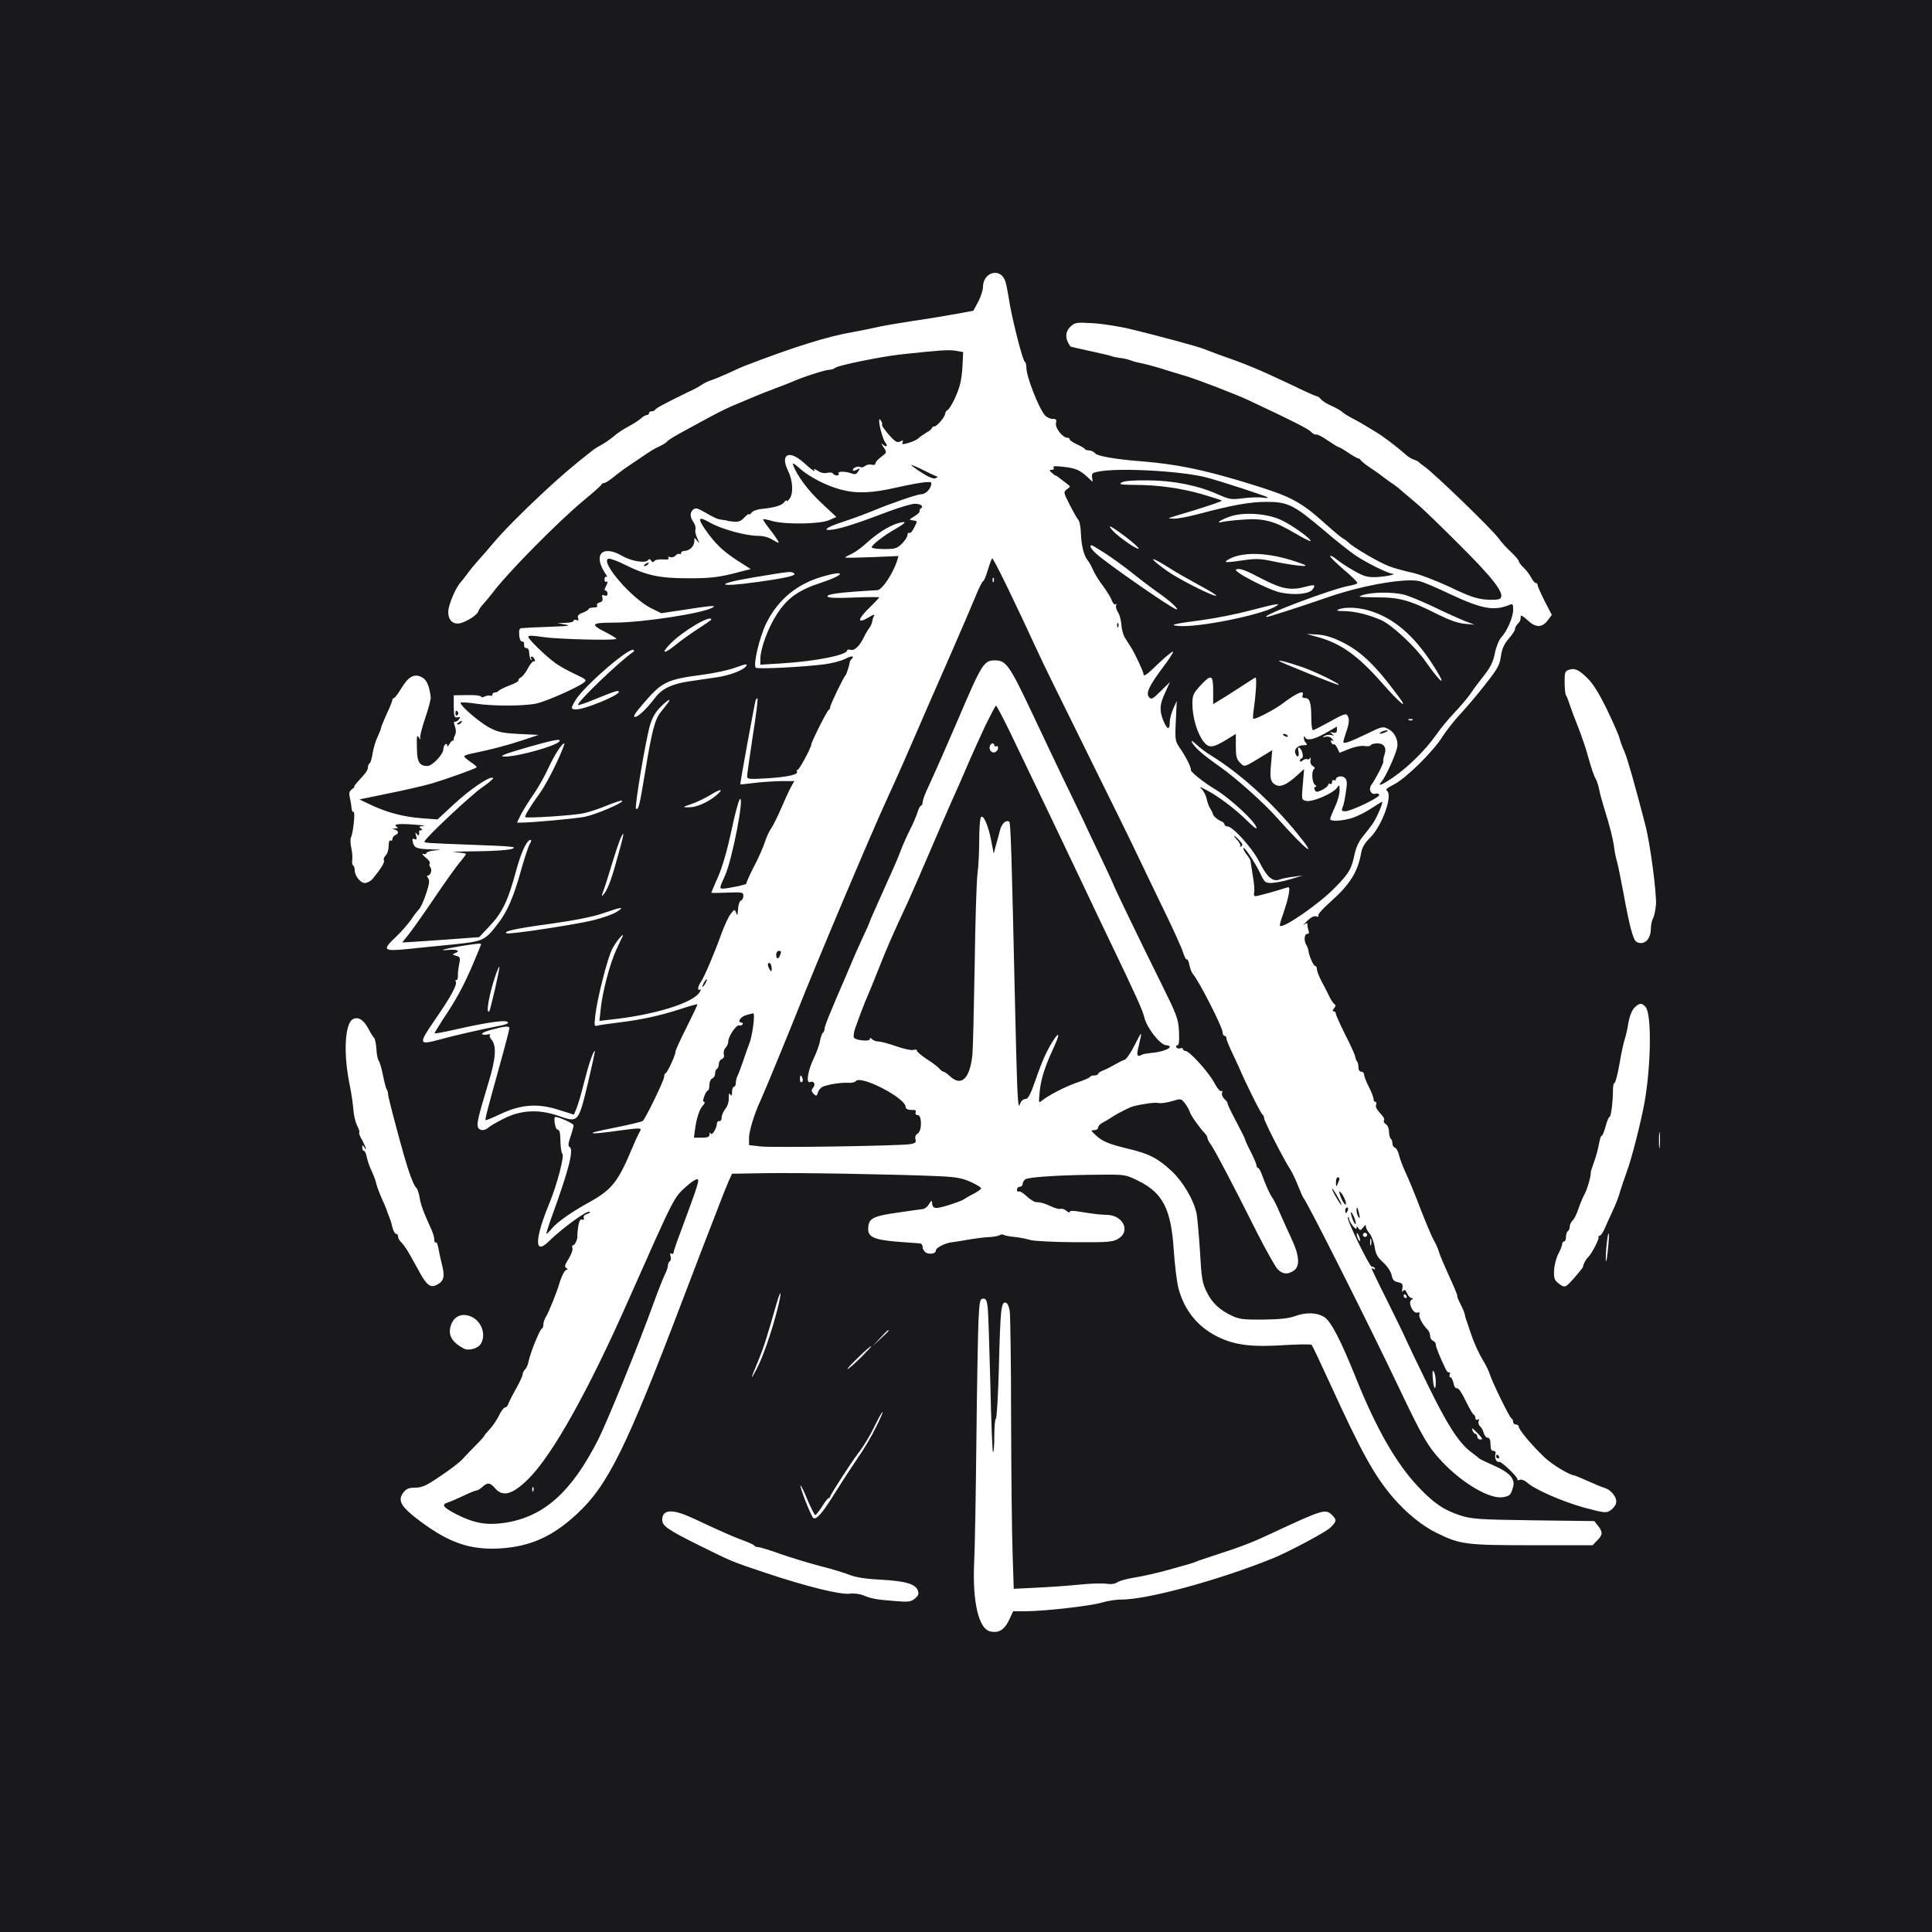 <?xml version="1.0" standalone="no"?>
<!DOCTYPE svg PUBLIC "-//W3C//DTD SVG 20010904//EN"
 "http://www.w3.org/TR/2001/REC-SVG-20010904/DTD/svg10.dtd">
<svg version="1.0" xmlns="http://www.w3.org/2000/svg"
 width="1024pt" height="1024pt" viewBox="0 0 1024 1024"
 preserveAspectRatio="xMidYMid meet">

<g transform="translate(0,1024) scale(0.1,-0.1)"
fill="rgba(25, 24, 26, 1)" stroke="none">
<path d="M0 5120 l0 -5120 5120 0 5120 0 0 5120 0 5120 -5120 0 -5120 0 0
-5120z m5329 3628 c5 -18 12 -53 16 -78 13 -97 75 -343 87 -348 5 -2 8 -16 8
-31 0 -47 65 -213 98 -252 9 -10 27 -19 40 -19 20 0 23 -4 19 -22 -7 -24 35
-78 60 -78 7 0 13 -4 13 -9 0 -5 18 -17 40 -27 22 -10 40 -21 40 -24 0 -3 10
-7 22 -7 13 -1 27 -8 33 -16 10 -14 110 -32 245 -42 187 -15 331 -45 560 -115
236 -72 281 -96 419 -220 40 -36 80 -69 89 -74 10 -5 23 -15 30 -22 26 -26
163 -106 214 -125 29 -11 84 -26 122 -34 38 -8 127 -42 200 -76 106 -51 143
-63 194 -67 37 -3 68 0 74 6 25 25 -34 103 -217 285 -100 100 -201 198 -225
217 -23 19 -55 46 -71 60 -15 14 -37 32 -49 40 -12 8 -39 27 -59 42 -20 16
-54 40 -76 54 -22 15 -41 31 -43 35 -2 5 -8 9 -12 9 -5 0 -29 14 -53 30 -25
17 -48 30 -51 30 -4 0 -30 16 -58 35 -28 20 -56 34 -62 32 -6 -2 -18 4 -27 14
-13 15 -93 56 -334 169 -59 28 -272 110 -330 127 -27 8 -84 25 -125 38 -41 13
-91 26 -110 30 -19 3 -46 10 -60 16 -14 5 -38 11 -55 12 -16 2 -37 6 -45 10
-8 3 -60 15 -115 27 -54 12 -100 22 -101 23 -30 41 -30 78 1 107 23 21 30 22
117 17 51 -3 143 -17 203 -32 157 -38 366 -95 390 -106 11 -4 38 -15 60 -23
173 -61 216 -79 403 -167 67 -33 126 -59 131 -59 5 0 15 -7 22 -16 8 -9 32
-25 54 -34 23 -10 48 -24 56 -31 8 -8 30 -22 49 -32 19 -10 44 -23 55 -30 11
-7 43 -25 70 -42 44 -26 112 -77 169 -127 11 -10 29 -21 40 -24 12 -4 23 -10
26 -13 3 -4 16 -14 29 -23 52 -36 355 -329 393 -380 15 -21 46 -55 68 -75 22
-21 40 -42 40 -48 0 -5 12 -21 26 -34 14 -13 32 -37 40 -53 8 -15 19 -28 24
-28 6 0 10 -5 10 -12 0 -6 17 -44 37 -84 l38 -73 -21 -28 c-31 -41 -64 -41
-108 0 -20 20 -36 28 -36 21 0 -22 -3 -28 -17 -42 -7 -7 -13 -19 -13 -26 0 -7
-15 -30 -34 -52 -25 -29 -35 -53 -41 -92 -6 -46 -17 -66 -79 -145 -39 -50 -98
-121 -132 -157 -34 -36 -78 -92 -99 -125 -50 -80 -197 -224 -259 -254 -32 -16
-44 -26 -36 -31 35 -22 -24 -188 -91 -253 -25 -25 -40 -50 -44 -75 -18 -104
-60 -171 -169 -267 -36 -32 -63 -63 -59 -68 4 -6 0 -8 -10 -4 -12 4 -28 -4
-50 -25 -17 -17 -24 -25 -14 -18 14 10 17 10 17 -3 0 -8 3 -22 6 -31 4 -10 1
-16 -8 -16 -15 0 -18 -37 -4 -59 5 -7 10 -21 11 -30 3 -28 27 -81 36 -81 5 0
9 -8 9 -17 0 -10 11 -38 24 -63 14 -25 32 -61 41 -80 9 -19 21 -37 27 -41 9
-6 8 -12 -1 -23 -9 -11 -10 -16 -2 -16 6 0 11 -6 11 -12 0 -7 23 -57 50 -112
28 -54 52 -107 53 -117 2 -10 6 -22 10 -25 4 -4 7 -18 7 -31 0 -14 6 -23 15
-23 8 0 15 -7 15 -15 0 -9 11 -38 25 -65 14 -27 25 -56 25 -65 0 -8 4 -15 10
-15 5 0 7 -7 4 -14 -5 -14 0 -23 34 -61 7 -8 11 -19 7 -24 -3 -6 2 -14 10 -19
9 -5 17 -22 17 -41 1 -17 5 -34 10 -37 4 -3 8 -13 8 -24 0 -10 6 -20 14 -23 8
-3 17 -21 21 -39 4 -18 20 -60 35 -93 16 -33 52 -121 80 -195 29 -74 60 -148
70 -165 10 -16 21 -41 25 -55 8 -26 21 -57 73 -172 17 -38 29 -68 26 -68 -2 0
5 -18 16 -40 11 -21 22 -47 24 -57 1 -10 6 -25 9 -33 3 -8 13 -37 22 -65 20
-59 42 -107 71 -155 12 -19 24 -46 29 -60 11 -40 107 -235 116 -238 5 -2 9
-10 9 -18 0 -8 7 -14 15 -14 8 0 15 -6 15 -12 0 -16 68 -97 135 -161 39 -38
136 -97 160 -97 2 0 32 -13 67 -28 35 -16 76 -33 92 -38 39 -12 70 -55 61 -83
-3 -12 -17 -28 -30 -37 -22 -14 -32 -13 -137 15 -113 31 -264 96 -305 134 -12
11 -29 17 -37 14 -9 -4 -15 -3 -13 2 3 11 -86 97 -97 93 -14 -5 -26 20 -20 41
3 11 0 17 -10 17 -12 0 -16 10 -16 35 0 24 -5 35 -15 35 -8 0 -17 11 -21 25
-3 13 -12 29 -19 35 -8 6 -11 19 -8 27 4 11 2 14 -5 9 -7 -4 -12 -1 -12 8 0 8
-4 16 -9 18 -5 2 -24 35 -43 74 -20 42 -38 69 -46 66 -7 -2 -15 9 -18 27 -4
17 -11 31 -16 31 -6 0 -7 7 -4 16 3 8 2 13 -3 10 -4 -3 -13 5 -18 17 -33 67
-53 118 -53 131 0 8 -7 16 -15 20 -8 3 -15 14 -15 25 0 11 -6 26 -13 33 -27
27 -49 68 -44 82 4 9 0 12 -11 9 -24 -6 -51 55 -31 68 10 6 11 9 1 9 -7 0 -18
11 -24 25 -9 19 -14 22 -21 13 -6 -9 -7 -4 -4 14 3 22 0 27 -23 32 -21 4 -29
12 -34 37 -3 18 -22 47 -45 68 -31 28 -40 46 -45 83 -4 25 -16 56 -26 69 -11
12 -20 29 -20 37 0 12 -3 12 -15 -4 -13 -16 -16 -17 -25 -4 -8 12 -10 12 -10
1 0 -8 -8 -3 -20 12 -11 14 -20 31 -20 38 0 7 -3 10 -6 6 -9 -8 118 -267 127
-261 4 2 11 -1 15 -7 4 -8 3 -9 -4 -5 -7 4 -12 5 -12 2 0 -2 35 -76 79 -163
43 -87 89 -180 101 -208 12 -27 66 -140 120 -250 101 -207 162 -302 227 -351
21 -15 40 -31 43 -34 3 -3 36 -19 74 -36 85 -36 118 -72 106 -114 -12 -43 -17
-49 -53 -55 -68 -13 -213 71 -322 186 -75 79 -107 134 -228 389 -154 325 -491
995 -508 1010 -3 3 -16 32 -29 65 -13 33 -31 71 -40 85 -32 47 -140 258 -140
273 0 8 -4 17 -8 19 -8 3 -89 165 -126 253 -10 22 -29 63 -42 90 -13 28 -24
56 -24 63 0 6 -4 12 -10 12 -5 0 -10 9 -10 19 0 27 -127 275 -157 308 -7 8
-15 29 -19 48 -3 19 -10 33 -14 30 -4 -2 -13 15 -20 38 -7 23 -51 121 -98 217
-47 96 -110 229 -142 295 -31 66 -154 316 -273 556 -118 239 -229 464 -245
500 -139 301 -245 519 -253 519 -3 0 -13 -27 -23 -60 -10 -33 -21 -60 -25 -60
-4 0 -23 -37 -41 -82 -19 -46 -76 -180 -128 -298 -94 -214 -138 -315 -192
-440 -34 -80 -96 -220 -142 -320 -89 -192 -388 -901 -482 -1140 -53 -133 -173
-424 -196 -475 -31 -65 -60 -161 -60 -195 l0 -39 58 -7 c61 -8 746 3 798 12
26 5 31 10 26 26 -3 13 1 24 12 30 23 13 23 98 0 98 -10 0 -14 6 -11 14 3 7 0
13 -6 13 -32 -1 -47 4 -47 16 0 48 -243 173 -265 136 -4 -5 -21 -9 -38 -8 -38
3 -116 -10 -139 -22 -9 -5 -20 -18 -23 -30 -6 -19 -9 -20 -23 -6 -12 13 -13
19 -3 31 16 19 5 40 -16 31 -23 -8 -10 66 22 130 13 28 28 67 31 88 4 20 11
40 15 43 5 3 9 12 9 20 0 9 14 48 31 87 16 40 48 115 71 167 22 52 44 104 49
115 4 11 26 60 48 108 23 49 41 90 41 92 0 3 11 28 24 57 13 29 34 76 46 103
12 28 34 75 47 105 14 30 36 82 48 115 13 33 35 82 49 109 14 27 31 67 38 88
6 21 15 38 20 38 4 0 8 8 8 17 0 9 9 36 20 60 11 24 28 62 39 86 10 23 29 65
41 92 12 28 51 118 87 200 127 298 138 315 196 315 60 0 77 -24 201 -287 51
-109 123 -259 158 -333 36 -74 84 -173 106 -220 22 -47 67 -143 101 -213 33
-70 61 -130 61 -132 0 -6 146 -309 256 -530 83 -168 89 -184 93 -252 2 -51 0
-73 -8 -73 -7 0 -9 -5 -6 -11 4 -6 13 -8 21 -5 8 3 14 1 14 -4 0 -6 6 -10 13
-10 21 0 120 -109 152 -167 15 -29 32 -50 38 -46 6 4 8 0 4 -9 -3 -9 3 -24 14
-34 10 -9 17 -19 15 -21 -2 -2 18 -45 45 -95 27 -51 49 -95 49 -99 0 -3 13
-33 30 -65 16 -32 30 -65 30 -71 0 -7 4 -13 8 -13 4 0 14 -17 21 -37 19 -53
42 -105 56 -123 6 -8 24 -44 39 -80 16 -36 43 -97 62 -137 41 -87 45 -144 12
-167 -32 -23 -61 -20 -87 8 -12 13 -63 103 -112 200 -122 244 -218 426 -240
458 -11 14 -19 31 -19 36 0 6 -6 17 -13 24 -30 32 -75 95 -81 115 -4 12 -16
33 -26 46 -20 25 -21 25 -67 11 -27 -8 -59 -13 -73 -10 -20 4 -80 -4 -135 -18
-18 -5 -80 -36 -110 -56 -16 -11 -40 -25 -52 -31 -13 -7 -23 -18 -23 -26 0 -7
-9 -13 -21 -13 -18 0 -18 -2 8 -26 36 -34 68 -47 174 -73 108 -25 156 -50 228
-117 59 -55 114 -146 132 -220 5 -21 13 -113 19 -203 8 -145 12 -170 35 -217
29 -60 69 -97 135 -128 38 -18 63 -21 165 -20 85 1 133 6 165 17 61 23 118 21
158 -3 36 -22 87 -120 171 -329 107 -266 212 -448 326 -569 81 -87 138 -126
225 -154 60 -19 92 -22 388 -26 l322 -4 20 -25 c26 -33 25 -49 -5 -78 l-24
-25 -318 0 c-354 0 -384 4 -508 65 -78 38 -162 107 -231 187 -100 117 -168
240 -336 608 -49 107 -92 198 -96 202 -4 4 -66 3 -138 -1 -179 -12 -269 -1
-360 44 -107 53 -178 141 -209 261 -8 34 -19 123 -24 200 -14 216 -58 302
-189 366 -65 32 -70 33 -192 32 -208 -1 -391 -12 -406 -25 -8 -6 -14 -18 -14
-25 0 -8 -7 -14 -15 -14 -8 0 -15 -7 -15 -16 0 -8 4 -12 10 -9 5 3 24 -8 41
-25 18 -16 39 -30 48 -31 29 -1 48 -7 84 -24 20 -9 42 -15 49 -12 7 2 21 -2
31 -11 9 -8 17 -11 17 -5 0 7 19 7 58 0 82 -13 92 -14 140 -16 85 -2 125 -87
60 -126 -30 -18 -51 -20 -233 -19 -115 1 -215 6 -235 12 -19 6 -56 13 -82 16
-26 2 -52 7 -58 11 -5 3 -16 3 -22 -2 -7 -4 -33 -9 -58 -10 -25 -1 -70 -7
-100 -12 -30 -6 -72 -12 -93 -15 -38 -4 -87 -29 -87 -45 0 -15 -31 -21 -51
-11 -10 6 -19 20 -19 30 0 12 -7 20 -17 20 -10 1 -64 5 -121 9 -126 11 -155
26 -150 77 4 48 28 59 163 78 61 9 118 17 128 18 10 2 25 14 32 28 9 15 14 19
15 10 1 -38 14 -40 86 -18 38 12 76 26 84 32 8 6 32 20 53 30 20 11 37 23 37
28 0 5 -25 20 -56 34 -45 20 -78 26 -168 30 -223 10 -752 19 -921 16 l-175 -3
-19 -42 c-10 -23 -28 -67 -39 -97 -49 -125 -138 -356 -202 -525 -300 -789
-398 -988 -563 -1140 -129 -120 -247 -172 -407 -182 -156 -9 -268 29 -420 142
-104 77 -124 111 -93 153 17 22 29 27 64 27 37 1 58 10 134 62 50 33 102 73
115 88 14 15 47 50 73 76 27 27 46 49 44 49 -2 0 10 15 27 33 17 18 40 52 51
75 11 23 25 42 32 42 6 0 15 9 18 21 4 11 22 47 41 80 19 34 34 67 34 74 0 8
6 20 13 27 8 7 17 29 20 48 9 42 58 164 69 168 5 2 8 12 8 23 0 11 7 30 15 42
12 19 57 129 69 172 13 43 30 75 39 75 8 0 7 3 -1 9 -11 7 -9 17 12 49 14 23
23 48 20 57 -3 8 -2 15 4 15 10 0 26 37 22 54 0 5 2 27 5 48 5 27 11 38 20 34
9 -3 12 0 9 9 -3 8 3 16 16 20 12 4 19 9 16 12 -11 12 -143 -84 -220 -159 -75
-73 -72 17 7 207 39 96 79 246 68 259 -5 6 -9 30 -10 54 -2 65 -3 71 -18 76
-11 4 -20 66 -10 66 21 0 97 -35 97 -44 0 -7 -7 -34 -16 -60 -13 -38 -14 -50
-4 -56 22 -14 -7 -126 -93 -362 -20 -54 -33 -98 -31 -98 3 0 17 14 31 31 28
33 105 87 198 138 120 67 152 108 230 296 9 22 23 52 31 68 18 32 26 32 -125
12 -63 -9 -116 -14 -118 -11 -5 4 5 7 148 36 58 12 110 25 115 28 14 10 114
216 114 234 0 9 3 18 8 20 10 4 52 95 52 113 0 8 27 67 60 132 32 64 58 118
56 120 -1 2 -44 -10 -95 -27 -110 -35 -203 -55 -326 -70 -49 -6 -98 -13 -108
-16 -17 -5 -18 -1 -12 53 10 89 64 302 90 354 19 37 69 97 54 64 -3 -5 -18
-37 -33 -70 -33 -71 -73 -223 -82 -312 l-7 -64 59 7 c229 24 436 87 472 145 8
12 9 18 3 14 -16 -9 -13 17 4 41 19 27 74 158 109 256 16 43 37 90 49 104 19
25 21 26 28 8 7 -18 8 -18 9 1 3 40 9 60 19 63 6 2 11 13 11 24 0 19 -5 20
-85 17 -47 -2 -85 -2 -85 -1 0 2 16 40 36 85 23 53 48 139 70 241 18 88 39
164 45 170 27 26 -41 -327 -80 -409 -27 -58 -28 -65 -12 -65 27 0 132 22 127
27 -2 2 15 41 38 86 24 45 51 105 60 134 9 28 25 62 35 75 9 13 32 59 51 103
19 44 42 95 52 113 l18 32 -73 0 c-39 -1 -103 -5 -142 -10 -38 -5 -70 -8 -71
-7 -3 3 76 430 81 446 3 8 8 12 10 9 3 -3 -8 -92 -25 -198 -16 -107 -30 -202
-30 -213 0 -17 7 -18 108 -12 108 7 166 20 156 36 -3 5 -1 9 4 9 8 0 72 118
72 134 0 13 84 181 93 184 4 2 7 9 7 14 0 12 71 160 81 168 5 4 21 53 23 72 1
3 4 10 9 14 18 19 3 20 -33 2 -22 -11 -72 -24 -112 -29 -116 -15 -352 -26
-362 -18 -16 14 20 163 55 235 62 125 161 208 298 248 127 37 122 10 -6 -32
-122 -40 -181 -82 -237 -170 -45 -69 -86 -181 -86 -234 l0 -31 113 7 c178 11
347 44 347 69 0 4 8 6 18 3 21 -7 49 21 72 69 8 17 20 37 27 46 7 8 14 24 16
35 1 10 6 25 11 32 4 7 -7 4 -26 -8 -67 -40 -66 -15 2 51 28 27 50 51 50 53 0
2 -60 2 -134 -1 -90 -4 -135 -2 -140 5 -8 13 66 23 264 34 26 2 83 88 105 157
l7 24 -141 -6 c-77 -3 -141 -4 -141 -2 0 3 15 11 33 19 17 8 50 31 72 51 61
56 123 96 172 111 54 16 49 5 -15 -32 -60 -34 -122 -83 -122 -95 0 -5 30 -9
66 -9 59 0 68 3 95 29 16 16 29 37 29 46 0 9 4 14 9 10 5 -3 17 9 25 26 20 40
20 37 -6 41 -22 3 -21 4 9 22 18 11 30 23 27 27 -2 4 0 10 6 14 18 11 0 25
-31 25 -16 0 -78 -18 -137 -40 -155 -59 -246 -89 -292 -96 -69 -11 -44 11 47
40 49 16 119 42 158 58 94 39 235 88 255 88 22 0 47 21 54 46 6 19 3 21 -31
18 -21 -1 -89 -14 -152 -28 -129 -30 -211 -33 -294 -11 -76 20 -168 67 -219
113 -30 27 -40 31 -34 17 20 -56 79 -135 150 -201 l79 -74 -39 -17 c-47 -21
-234 -24 -303 -4 -23 7 -45 11 -46 9 -2 -2 12 -24 31 -48 20 -25 40 -54 46
-64 10 -18 8 -17 -25 2 -22 14 -51 22 -79 22 -65 0 -193 35 -255 70 -62 36
-68 25 -22 -41 52 -73 90 -109 166 -159 l72 -46 -97 -25 c-79 -19 -122 -24
-232 -24 -155 0 -223 15 -336 71 -39 20 -78 34 -88 33 -50 -11 120 -210 224
-262 l55 -27 100 15 c162 25 192 28 174 16 -49 -31 -368 -80 -522 -81 -125 0
-132 -8 -43 -53 31 -16 55 -31 53 -33 -10 -10 -307 -2 -384 9 -59 9 -83 10
-83 2 0 -13 90 -100 143 -139 20 -15 67 -41 103 -58 62 -29 66 -32 48 -46 -37
-28 -200 -100 -252 -111 -68 -14 -233 -14 -323 0 -39 6 -73 8 -77 5 -10 -10
92 -99 149 -131 47 -25 68 -30 159 -35 l105 -5 -81 -27 c-88 -29 -168 -50
-256 -68 -32 -6 -58 -14 -58 -18 0 -4 16 -18 35 -31 20 -13 34 -26 31 -28 -8
-8 -162 -63 -236 -85 -41 -12 -145 -36 -230 -53 l-155 -32 65 -31 c87 -40 168
-61 267 -69 l82 -6 83 77 c86 80 189 151 210 144 7 -3 -17 -24 -52 -48 -58
-38 -310 -275 -310 -290 0 -8 4 -8 265 -18 194 -7 226 -10 202 -20 -18 -7 -91
-13 -195 -14 -92 -1 -141 -3 -109 -5 31 -2 57 -6 57 -9 0 -3 -17 -26 -39 -52
-21 -26 -82 -112 -136 -192 -54 -80 -113 -163 -131 -185 l-32 -40 41 2 c23 1
115 8 205 14 l162 12 58 62 c65 69 96 135 137 288 26 96 54 158 74 165 9 3 9
-4 -3 -25 -8 -16 -26 -72 -41 -124 -41 -149 -74 -227 -124 -292 -71 -93 -77
-96 -242 -113 -79 -8 -186 -18 -238 -24 -131 -13 -137 -6 -62 65 28 26 62 66
78 88 15 23 35 49 44 58 9 9 26 47 38 84 17 52 19 70 10 81 -7 8 -7 14 -1 14
15 0 24 31 12 45 -5 6 -6 15 -2 19 4 4 -6 19 -23 32 -16 14 -22 22 -12 18 9
-3 17 -1 17 4 0 6 21 13 48 15 38 3 33 4 -23 5 -78 3 -89 7 -97 39 -4 16 -2
20 9 16 12 -5 14 -1 8 18 -5 18 -4 21 4 9 10 -13 15 -8 12 13 0 4 5 7 12 7 8
0 7 4 -3 10 -12 8 -8 10 15 12 17 1 -4 4 -45 7 -85 7 -119 3 -98 -10 10 -7 8
-9 -7 -10 -17 -1 -17 -2 -3 -6 22 -5 23 -22 3 -29 -8 -4 -15 -13 -15 -21 0 -8
-4 -11 -10 -8 -6 4 -10 -8 -10 -29 0 -19 -7 -42 -16 -50 -8 -9 -13 -20 -9 -26
6 -9 -17 -46 -59 -97 -11 -13 -30 -23 -42 -23 -24 0 -54 38 -54 69 0 11 -4 22
-9 25 -4 3 -6 16 -4 28 2 13 0 42 -5 64 -5 23 -6 48 -2 55 12 21 24 142 14
136 -5 -3 -10 7 -11 21 -1 15 -5 40 -9 56 -5 22 -3 32 11 43 11 7 16 13 13 13
-4 0 6 13 20 29 43 46 52 59 52 75 0 8 4 17 9 20 5 3 12 27 16 53 4 27 16 66
26 87 10 22 19 44 19 49 0 5 14 38 30 74 17 35 30 69 30 74 0 5 4 9 8 9 4 0
23 25 41 55 38 62 69 77 110 54 23 -13 37 -46 44 -104 1 -11 -12 -61 -29 -110
-17 -50 -29 -97 -27 -105 4 -13 3 -13 -6 0 -12 18 -13 14 -11 -65 1 -64 15
-85 55 -85 26 0 85 62 85 89 0 22 20 40 20 19 1 -7 6 -3 13 10 7 12 16 20 20
17 4 -3 5 -2 2 1 -2 4 0 15 6 26 7 13 7 29 0 49 -6 16 -6 27 -2 24 5 -2 15 2
22 11 11 14 10 15 -6 12 -17 -3 -19 3 -20 57 l0 60 73 1 c39 1 72 -3 72 -8 0
-5 8 -5 18 0 9 5 23 7 30 5 6 -3 12 0 12 6 0 6 6 11 14 11 8 0 16 4 18 8 2 4
27 17 56 28 30 11 52 23 50 28 -2 4 5 12 15 17 9 6 26 28 37 50 12 22 25 37
30 34 6 -3 7 1 4 9 -3 9 -10 16 -16 16 -5 0 -6 -6 -2 -12 4 -7 3 -9 -2 -5 -4
4 -8 20 -9 35 0 17 -6 27 -15 27 -9 0 -14 8 -12 18 2 9 -3 17 -11 17 -8 0 -14
14 -15 35 -2 28 1 35 15 36 10 0 32 2 48 3 17 1 73 3 125 5 76 3 87 5 55 11
l-40 7 43 2 c23 0 42 5 42 11 0 5 7 7 15 4 11 -5 13 -2 9 10 -5 12 2 20 25 29
17 6 31 15 31 19 0 4 12 8 26 8 15 0 23 4 19 11 -4 6 2 13 13 16 14 3 18 11
15 24 -4 15 -2 18 11 13 11 -4 16 -1 16 10 0 9 -5 16 -10 16 -7 0 -7 6 0 19
12 23 13 34 2 27 -4 -2 -8 4 -8 14 0 10 5 16 11 12 5 -3 2 7 -9 22 -64 99 -11
150 93 89 48 -28 125 -40 137 -21 4 7 10 5 15 -3 7 -10 11 -11 17 -3 4 7 24
10 45 9 25 -2 35 0 30 8 -4 6 0 8 10 4 8 -3 21 1 27 8 7 8 16 12 21 9 5 -3 9
0 9 5 0 6 8 11 18 11 27 1 52 25 52 51 0 22 0 22 15 3 14 -17 14 -16 1 13 -9
17 -13 39 -10 47 3 8 -1 25 -10 38 -20 28 -20 52 -2 67 11 10 21 8 47 -6 70
-40 81 -45 107 -48 15 -2 27 -4 27 -5 0 -1 15 -3 34 -5 26 -2 39 3 57 23 13
13 24 21 24 17 0 -5 6 -2 13 7 6 10 32 19 57 21 67 7 104 18 117 36 7 9 13 12
13 6 0 -5 7 1 16 13 20 29 16 95 -8 144 -45 91 3 117 83 45 43 -39 64 -53 55
-38 -6 8 0 7 18 -4 16 -11 35 -15 50 -11 14 3 28 2 31 -4 3 -5 13 -10 21 -10
8 0 12 5 9 10 -8 13 35 13 68 1 19 -7 26 -5 36 11 11 17 10 18 -9 8 -11 -6
-20 -7 -20 -1 0 12 29 23 41 15 6 -3 16 0 24 6 8 7 24 10 35 7 12 -3 20 0 20
7 0 7 14 22 31 35 30 22 30 23 13 49 -16 24 -16 26 -1 13 17 -14 24 -3 9 14
-11 13 -32 87 -32 111 0 15 2 16 9 4 6 -8 8 -17 6 -21 -3 -4 14 -27 36 -53 34
-38 44 -44 60 -36 15 8 17 7 13 -4 -5 -12 0 -13 33 -3 21 6 44 17 51 24 7 7
26 20 42 30 17 9 30 21 30 25 0 4 6 8 13 8 14 0 57 52 57 69 0 6 6 14 13 18
16 11 54 88 66 138 6 22 12 69 13 105 l3 64 -40 7 c-37 6 -82 3 -295 -20 -105
-12 -331 -58 -344 -71 -5 -5 -20 -10 -31 -10 -21 0 -139 -38 -200 -65 -16 -7
-57 -23 -90 -35 -33 -12 -91 -35 -130 -52 -38 -16 -81 -34 -95 -40 -33 -14
-102 -49 -165 -84 -27 -15 -78 -42 -112 -61 -34 -19 -65 -38 -68 -44 -4 -5
-21 -16 -38 -24 -33 -15 -36 -17 -126 -78 -59 -39 -77 -52 -127 -92 -18 -14
-36 -25 -42 -25 -6 0 -12 -4 -14 -8 -1 -5 -44 -43 -95 -85 -137 -114 -406
-386 -485 -493 -13 -16 -33 -41 -45 -54 -13 -13 -25 -31 -28 -41 -7 -19 -57
-52 -95 -62 -39 -9 -65 16 -64 62 1 36 40 128 66 155 7 8 22 27 33 42 11 16
38 49 60 74 23 25 56 63 74 85 55 66 154 166 273 277 96 89 150 135 259 221 8
7 31 21 50 31 18 10 48 31 64 45 17 15 50 37 75 50 25 13 54 32 66 42 11 11
26 19 32 19 7 0 12 5 12 10 0 6 6 10 14 10 8 0 16 3 18 8 2 4 19 15 38 25 19
10 46 24 60 31 14 7 48 24 75 37 28 12 61 30 75 40 14 9 36 20 50 24 14 4 54
21 90 37 36 17 74 34 85 38 268 103 438 156 575 180 30 5 84 16 120 24 36 9
128 24 205 36 77 11 179 28 227 37 l87 16 26 48 c14 27 25 61 25 77 0 82 95
106 119 30z m-1120 -1547 c16 -11 -44 -25 -197 -46 -212 -30 -230 -11 -22 24
206 34 200 34 219 22z m1058 -43 c-3 -8 -6 -5 -6 6 -1 11 2 17 5 13 3 -3 4
-12 1 -19z m-1497 -202 c0 -2 -29 -22 -64 -45 -35 -22 -90 -61 -121 -86 -65
-53 -85 -52 -34 1 65 68 219 159 219 130z m-411 -169 c-80 -56 -306 -273 -295
-284 2 -2 42 11 87 30 106 43 129 51 129 40 0 -19 -180 -93 -227 -93 -28 0
-29 6 -2 50 45 74 288 284 307 265 3 -3 3 -6 1 -8z m596 -77 c-14 -22 -87 -50
-157 -60 -40 -6 -104 -15 -143 -21 -92 -13 -146 -39 -181 -85 -47 -62 -91
-104 -109 -104 -11 0 0 19 37 62 107 126 129 136 323 162 61 8 135 24 165 35
65 23 73 24 65 11z m4458 -64 c30 -28 62 -80 104 -166 33 -69 64 -138 67 -154
4 -15 15 -47 26 -70 16 -37 54 -171 110 -386 27 -103 61 -365 57 -426 -3 -28
-9 -60 -16 -72 -6 -11 -11 -36 -11 -54 0 -47 -25 -80 -58 -76 -23 3 -29 11
-43 58 -10 30 -29 120 -43 200 -15 80 -31 159 -36 175 -5 17 -12 50 -15 75 -6
46 -22 109 -55 215 -10 33 -22 76 -25 95 -4 19 -12 44 -19 55 -7 11 -23 58
-36 105 -12 47 -38 121 -55 165 -18 44 -38 98 -45 120 -7 22 -16 45 -20 50 -4
6 -7 36 -7 68 -1 50 2 60 20 66 32 12 54 3 100 -43z m-4874 -133 c-7 -10 -24
-31 -36 -46 -32 -39 -48 -102 -83 -315 -31 -188 -36 -206 -49 -198 -9 6 51
362 74 442 12 40 29 70 55 96 39 39 63 52 39 21z m-574 -202 c-14 -24 -219
-81 -288 -81 -39 0 -7 13 125 51 138 39 173 45 163 30z m-16 -116 c-27 -58
-66 -129 -87 -158 -49 -67 -83 -123 -78 -128 8 -7 260 9 311 21 28 6 83 24
123 41 41 17 76 28 80 25 9 -10 -139 -73 -198 -85 -50 -10 -280 -31 -337 -31
l-23 0 21 43 c12 23 42 71 67 107 25 36 60 98 78 138 34 73 72 132 85 132 4 0
-15 -47 -42 -105z m846 -172 c-44 -36 -105 -63 -145 -62 -34 0 -34 1 16 18 27
9 72 31 100 48 56 35 73 33 29 -4z m-516 -305 c-34 -127 -54 -182 -74 -211
-18 -25 -19 -19 -4 20 6 15 26 79 45 142 32 105 50 151 58 151 2 0 -9 -46 -25
-102z m-12 -312 c-20 -13 -77 -32 -125 -44 -99 -24 -438 -75 -456 -69 -24 10
48 26 234 51 127 18 223 37 275 55 100 35 121 37 72 7z m-717 -171 c0 -2 -20
-50 -44 -107 -49 -115 -90 -190 -159 -292 -25 -39 -45 -71 -43 -73 2 -2 52 7
112 21 174 39 263 51 275 39 7 -7 -9 -14 -53 -22 -92 -18 -233 -50 -312 -72
-107 -29 -109 -22 -22 104 83 120 119 185 112 203 -3 8 -2 13 3 10 4 -3 8 7 8
22 -1 15 3 43 7 63 7 33 5 37 -16 43 -22 7 -22 8 -4 15 29 11 6 21 -40 16 -88
-8 58 22 164 34 6 0 12 -1 12 -4z m74 -236 c-15 -63 -28 -116 -30 -118 -22
-24 0 97 33 191 9 26 18 46 20 44 2 -1 -9 -54 -23 -117z m6098 -96 c33 -38 29
-313 -6 -508 -19 -104 -70 -305 -95 -369 -10 -28 -24 -69 -31 -91 -13 -45 -19
-62 -48 -125 -12 -25 -28 -62 -37 -82 -9 -21 -21 -38 -27 -38 -6 0 -9 -3 -5
-6 6 -7 -39 -94 -57 -109 -10 -9 -24 -34 -26 -50 -1 -5 -36 -48 -67 -81 -27
-29 -34 -29 -64 -5 -20 16 -24 27 -22 68 1 26 11 66 23 88 11 21 20 45 20 52
0 7 5 13 10 13 6 0 10 11 10 24 0 14 5 28 10 31 6 3 10 14 10 24 0 10 7 24 14
31 8 6 23 35 32 63 9 28 25 64 34 81 14 25 35 101 31 113 0 2 8 27 18 55 11
29 22 72 26 96 4 23 10 42 14 42 4 0 14 23 21 50 7 28 17 50 21 50 8 0 18 83
18 143 0 20 4 37 8 37 5 0 17 46 27 103 9 56 22 113 27 127 5 14 14 52 19 84
6 37 18 68 31 83 27 28 41 29 61 6z m-6768 -118 c11 -22 25 -43 29 -46 4 -3
10 -29 12 -58 1 -28 7 -57 13 -64 5 -7 15 -41 22 -77 7 -36 16 -69 20 -75 4
-5 7 -17 7 -25 0 -14 41 -170 83 -320 29 -101 53 -164 66 -175 6 -5 14 -28 18
-51 5 -38 22 -82 64 -174 8 -19 15 -43 14 -53 0 -9 3 -15 8 -12 4 3 10 -10 13
-28 3 -17 11 -57 19 -88 17 -64 11 -89 -25 -108 -33 -18 -53 -5 -87 55 -15 27
-40 72 -55 99 -15 28 -36 58 -46 68 -11 10 -19 24 -19 32 0 8 -4 15 -9 15 -9
0 -19 21 -26 54 -1 6 -7 24 -13 39 -7 16 -12 30 -12 32 0 3 -11 28 -24 57 -13
29 -27 66 -31 82 -3 16 -15 48 -25 69 -11 22 -22 55 -26 74 -3 18 -10 33 -15
33 -5 0 -9 8 -9 18 0 14 2 15 10 2 18 -28 10 -1 -10 36 -12 20 -19 39 -16 41
3 3 -2 20 -11 37 -9 17 -18 55 -20 83 -2 29 -10 85 -18 125 -37 174 -28 340
19 358 28 11 54 -6 80 -55z m746 5 c0 -6 -25 -102 -56 -213 -64 -231 -74 -270
-70 -274 2 -2 38 13 82 34 108 50 196 56 307 20 l79 -25 13 32 c8 18 26 79 40
136 25 99 49 170 58 170 2 0 -15 -77 -37 -171 -51 -211 -50 -210 -157 -173
-104 36 -198 31 -289 -15 -36 -18 -72 -39 -81 -47 -21 -19 -48 -18 -56 2 -7
19 2 56 54 229 42 136 46 202 17 236 -8 9 -11 19 -7 24 5 4 -2 5 -14 2 -13 -3
-25 -2 -28 3 -3 4 21 15 53 23 70 19 92 20 92 7z m1553 -265 c4 -8 2 -17 -3
-20 -6 -4 -10 3 -10 14 0 25 6 27 13 6z m4544 -362 c-2 -21 -4 -6 -4 32 0 39
2 55 4 38 2 -18 2 -50 0 -70z m-1588 -498 c0 -5 -4 -3 -9 5 -5 8 -9 22 -9 30
0 16 17 -16 18 -35z m35 24 c-3 -5 -10 -7 -15 -3 -5 3 -7 10 -3 15 3 5 10 7
15 3 5 -3 7 -10 3 -15z m1277 -84 c-5 -47 -9 -63 -10 -40 -1 47 12 157 16 135
2 -8 -1 -51 -6 -95z m-1254 38 c-3 -10 -5 -4 -5 12 0 17 2 24 5 18 2 -7 2 -21
0 -30z m-3146 -341 c-33 -128 -78 -256 -111 -319 -35 -66 -34 -58 9 45 28 68
45 120 96 300 26 89 30 70 6 -26z m3334 68 c3 -5 1 -10 -4 -10 -6 0 -11 5 -11
10 0 6 2 10 4 10 3 0 8 -4 11 -10z m-2220 -58 c3 -26 9 -208 14 -405 4 -196
11 -360 14 -364 4 -3 7 35 7 85 0 51 4 92 8 92 5 0 12 118 16 263 8 314 12
356 35 353 11 -2 18 -17 23 -47 3 -24 7 -280 7 -569 1 -289 4 -610 8 -713 l6
-188 121 6 c67 3 168 10 225 16 57 6 121 8 143 5 25 -4 46 -2 61 8 12 8 54 19
92 25 39 6 120 24 180 41 128 36 126 35 145 43 8 4 56 20 105 36 136 44 191
65 295 114 272 127 286 131 320 97 26 -26 25 -33 -9 -67 -23 -23 -224 -130
-306 -163 -292 -118 -672 -220 -805 -218 -25 0 -70 -7 -100 -16 -61 -18 -298
-45 -402 -46 l-68 0 -22 -47 c-25 -53 -57 -71 -102 -59 -59 15 -92 157 -83
360 4 72 9 363 12 646 3 283 8 569 11 635 5 108 8 121 24 122 15 1 20 -8 25
-45z m-2732 -53 c50 -26 73 -91 47 -139 -14 -27 -66 -42 -93 -27 -64 35 -84
72 -67 123 17 51 63 68 113 43z m2207 -72 c0 -2 -19 -21 -42 -42 l-43 -40 40
43 c36 39 45 47 45 39z m-151 -146 c-35 -33 -64 -59 -67 -57 -2 2 25 31 60 64
34 34 64 59 66 57 2 -1 -25 -30 -59 -64z m3051 -125 c0 -54 -12 -38 -16 21 -3
34 -1 44 6 33 5 -8 10 -33 10 -54z m-2968 -242 c-21 -44 -63 -115 -94 -159
-30 -44 -85 -128 -121 -186 -69 -110 -99 -145 -116 -135 -11 7 -74 166 -68
172 2 3 19 -31 37 -76 19 -44 37 -80 41 -80 4 0 20 20 36 45 15 25 31 45 36
45 4 0 7 4 7 8 0 8 115 186 143 222 32 41 69 101 98 162 18 37 35 66 37 64 2
-2 -14 -39 -36 -82z m3193 -34 c22 -23 25 -30 12 -30 -9 0 -17 7 -17 15 0 8
-4 15 -9 15 -5 0 -11 7 -15 15 -8 21 -4 19 29 -15z m-4215 -425 c23 -8 87 -37
143 -64 56 -26 131 -59 167 -72 36 -13 67 -27 68 -31 2 -4 11 -8 20 -8 10 0
62 -16 117 -36 55 -19 150 -48 210 -64 61 -15 133 -37 160 -48 34 -13 87 -21
167 -25 128 -7 182 -23 193 -58 6 -17 2 -27 -16 -42 -21 -17 -34 -19 -104 -13
-98 7 -128 13 -171 31 -18 7 -49 11 -71 8 -49 -6 -228 38 -438 108 -191 64
-183 61 -357 147 -167 83 -198 104 -198 136 0 47 36 57 110 31z"/>
<path d="M4830 7775 c0 -3 25 -21 56 -41 36 -23 61 -33 72 -29 14 6 15 8 2 12
-8 3 -41 18 -72 34 -32 16 -58 26 -58 24z"/>
<path d="M5584 7762 c4 -7 1 -12 -9 -12 -15 0 -15 -2 -1 -15 8 -8 17 -15 20
-15 3 0 14 -7 23 -15 10 -8 27 -21 38 -29 20 -15 20 -15 0 -29 -19 -15 -19
-16 15 -83 19 -38 40 -74 46 -80 6 -7 12 -39 13 -71 2 -63 16 -119 36 -143 7
-8 20 -31 28 -50 8 -19 31 -57 52 -84 20 -27 42 -62 47 -77 6 -16 15 -26 21
-22 6 3 7 1 3 -5 -4 -6 0 -22 9 -36 9 -13 17 -44 19 -69 1 -25 11 -58 22 -73
10 -16 24 -38 31 -49 20 -32 63 -125 63 -135 0 -20 16 -9 83 56 38 36 71 63
74 60 3 -3 -20 -39 -51 -80 -75 -100 -94 -140 -76 -161 12 -14 19 -11 62 32
l49 48 -25 -55 c-30 -64 -32 -95 -10 -150 20 -48 34 -52 34 -7 0 17 9 50 19
72 l18 40 -5 -106 c-5 -106 -4 -107 27 -152 31 -46 55 -96 53 -109 -2 -9 72
-68 123 -98 85 -50 225 -181 225 -209 0 -7 -21 10 -48 37 -55 56 -158 135
-217 164 -40 21 -40 21 -22 1 10 -12 20 -33 23 -49 3 -16 11 -38 18 -49 7 -11
14 -24 14 -28 2 -12 25 -32 45 -40 9 -3 17 -11 17 -17 0 -5 7 -10 15 -10 29 0
132 -114 169 -187 41 -82 71 -108 107 -95 13 5 47 12 74 15 l50 7 -65 -20
c-36 -11 -81 -19 -101 -20 -33 0 -37 3 -60 52 -27 57 -89 149 -89 132 0 -6 8
-22 19 -35 10 -13 19 -27 19 -32 0 -4 6 -39 12 -78 7 -39 10 -79 7 -90 -3 -11
0 -19 7 -19 10 0 116 29 167 46 14 5 15 -1 9 -38 -4 -24 -18 -69 -29 -102 -12
-32 -20 -60 -17 -63 16 -16 207 116 289 200 78 79 90 101 106 178 8 37 23 70
44 95 18 22 42 53 53 69 22 32 57 115 49 115 -3 0 -29 -16 -59 -36 -29 -19
-75 -42 -101 -50 -54 -16 -115 -19 -115 -5 0 5 11 33 25 63 14 29 25 69 25 88
0 33 -1 33 -14 14 -22 -30 -132 -77 -163 -69 -25 6 -25 6 -18 87 l7 82 -42
-38 c-50 -45 -84 -60 -109 -46 -27 14 -32 34 -24 113 l6 71 -34 -21 c-121 -74
-111 -71 -139 -43 -16 16 -20 33 -20 85 l0 65 -47 -29 c-77 -47 -96 -48 -126
-9 -32 43 -57 127 -57 195 0 49 4 57 41 98 59 64 69 60 69 -26 l0 -71 38 23
c20 12 69 43 107 68 39 25 74 48 79 50 8 3 3 -88 -10 -176 -3 -24 -4 -43 -1
-43 19 0 110 48 152 79 79 60 121 77 109 46 -4 -10 0 -15 14 -15 24 0 32 -25
32 -107 0 -35 4 -63 9 -63 5 0 46 21 91 46 66 37 84 44 91 33 12 -20 11 -41
-6 -89 -8 -23 -15 -47 -15 -52 0 -13 32 -2 127 44 78 38 83 39 111 24 36 -18
56 -63 46 -102 -10 -42 -62 -155 -81 -176 -27 -30 1 -20 63 23 80 56 166 141
222 219 25 36 69 90 99 121 29 30 68 76 86 101 17 26 51 71 75 101 32 41 46
70 55 115 7 35 22 71 34 84 31 33 63 107 63 147 0 28 -3 32 -17 26 -84 -35
-148 -23 -313 54 -69 33 -142 64 -163 70 -74 19 -297 -19 -482 -82 -158 -55
-322 -107 -331 -107 -43 3 349 150 436 165 22 4 42 10 44 14 3 4 -29 36 -70
70 -40 35 -74 67 -74 73 0 6 15 -1 33 -16 17 -14 59 -42 93 -61 49 -28 71 -35
110 -34 48 1 123 15 94 18 -24 2 -136 57 -194 96 -29 19 -106 80 -171 136
-158 133 -189 149 -302 149 -88 0 -183 -17 -363 -65 -52 -14 -111 -25 -130
-24 -34 1 -34 1 15 16 139 41 245 76 241 80 -2 2 -50 17 -106 34 -114 32 -232
49 -360 49 -71 1 -82 3 -65 13 13 8 62 12 140 11 136 -1 265 -27 372 -75 59
-26 69 -28 131 -20 37 5 82 6 100 4 17 -3 32 -3 32 0 0 5 -251 87 -328 107
-129 33 -457 52 -567 31 -35 -6 -40 -10 -37 -31 l3 -24 -28 26 c-40 37 -63 47
-129 54 -42 5 -55 4 -50 -4z m1204 -277 c58 -26 166 -104 158 -113 -3 -2 -40
17 -83 42 -109 65 -166 80 -273 72 -47 -3 -96 -9 -110 -12 -45 -12 -8 13 45
30 72 23 190 14 263 -19z m-821 -91 c41 -31 71 -59 68 -62 -7 -7 -104 60 -135
93 -39 42 -11 28 67 -31z m-109 -87 c37 -24 101 -70 142 -103 41 -33 104 -81
140 -106 64 -45 110 -88 96 -88 -18 0 -353 232 -421 291 -32 28 -44 49 -29 49
3 0 36 -20 72 -43z m976 -33 c44 -13 82 -27 85 -30 9 -10 -82 2 -172 21 -66
14 -91 15 -153 6 -101 -15 -116 -14 -79 6 68 37 188 36 319 -3z m-629 -49 c28
-18 95 -56 148 -85 54 -29 96 -54 93 -57 -9 -9 -197 86 -262 132 -106 76 -93
83 21 10z m492 -57 c100 -51 147 -59 226 -37 45 12 52 9 34 -15 -18 -24 -92
-32 -168 -17 -65 13 -261 115 -237 123 21 7 46 -2 145 -54z m741 -79 c26 -6
99 -36 162 -66 63 -31 138 -64 165 -75 l50 -19 -53 5 c-35 3 -82 20 -140 49
-151 76 -202 91 -326 91 -99 1 -105 2 -70 13 50 15 152 16 212 2z m-682 -66
c-84 -45 -403 -109 -507 -101 -58 5 -32 11 126 32 66 9 179 31 250 50 145 38
174 43 131 19z m516 -24 c120 -40 222 -129 317 -274 85 -130 59 -122 -34 10
-55 79 -178 193 -234 218 -66 29 -138 47 -196 48 -37 0 -45 3 -30 9 36 15 114
11 177 -11z m-171 -156 c107 -50 184 -122 312 -295 57 -77 6 -35 -88 72 -131
149 -221 212 -350 246 l-50 14 56 -3 c36 -2 78 -14 120 -34z m-201 -138 c68
-23 213 -94 194 -95 -11 0 -305 118 -314 126 -8 8 47 -6 120 -31z m587 -281
c-3 -3 -12 -4 -19 -1 -8 3 -5 6 6 6 11 1 17 -2 13 -5z m-1067 -189 c152 -94
317 -243 452 -408 122 -149 53 -97 -103 78 -69 78 -210 204 -296 266 -101 71
-140 106 -155 134 -7 13 1 10 23 -11 19 -18 54 -44 79 -59z"/>
<path d="M3420 7250 c-9 -6 -10 -10 -3 -10 6 0 15 5 18 10 8 12 4 12 -15 0z"/>
<path d="M5921 6924 c0 -11 3 -14 6 -6 3 7 2 16 -1 19 -3 4 -6 -2 -5 -13z"/>
<path d="M5222 6393 c-28 -60 -72 -157 -98 -218 -26 -60 -60 -139 -77 -175
-16 -36 -69 -157 -117 -270 -48 -113 -102 -236 -120 -275 -85 -183 -105 -229
-151 -345 -27 -69 -54 -134 -59 -145 -13 -27 -48 -120 -67 -174 -8 -24 -11
-47 -6 -52 14 -14 83 -20 83 -7 0 9 3 9 12 0 7 -7 22 -12 33 -12 12 0 54 -11
94 -25 40 -14 81 -23 92 -20 11 4 19 2 19 -4 0 -6 24 -26 53 -45 29 -19 59
-41 66 -50 7 -9 17 -16 22 -16 4 0 20 -11 35 -25 60 -56 105 -11 118 115 3 30
8 244 12 475 3 231 10 449 15 485 5 36 9 115 9 175 0 61 4 116 9 123 12 19 40
-44 55 -126 l13 -67 11 43 c7 23 17 60 22 81 9 36 32 57 49 46 8 -5 13 -168
31 -975 10 -422 13 -505 20 -530 1 -3 5 4 9 15 4 11 16 20 26 20 14 0 27 23
55 105 37 106 62 160 99 215 28 41 26 17 -4 -47 -47 -102 -67 -164 -74 -230
-6 -61 -6 -66 8 -54 37 30 121 74 186 97 39 13 72 27 73 32 2 4 12 7 23 7 10
0 19 4 19 8 0 4 12 13 28 19 15 6 43 20 62 31 19 11 42 23 51 25 9 3 33 38 53
78 40 79 41 79 22 -2 -14 -56 -10 -64 19 -48 6 3 26 6 45 8 46 3 100 20 100
32 0 5 -8 9 -18 9 -32 0 -104 92 -117 148 -7 33 -46 120 -177 392 -36 74 -98
205 -138 290 -80 169 -293 615 -398 832 -37 76 -70 138 -73 138 -3 0 -28 -48
-57 -107z m48 -104 c0 -5 5 -7 10 -4 6 3 10 -1 10 -10 0 -8 -7 -18 -16 -22
-18 -7 -35 14 -27 34 6 16 23 18 23 2z"/>
<path d="M2414 6460 c0 -13 4 -16 10 -10 7 7 7 13 0 20 -6 6 -10 3 -10 -10z"/>
<path d="M2430 6410 c-9 -6 -10 -10 -3 -10 6 0 15 5 18 10 8 12 4 12 -15 0z"/>
<path d="M7025 6354 c-63 -35 -100 -42 -108 -21 -4 8 -6 7 -6 -3 -1 -9 4 -21
11 -28 9 -9 6 -12 -14 -12 -30 0 -51 -21 -42 -44 10 -26 22 -18 16 12 -4 22
-2 25 9 15 14 -14 20 -53 7 -53 -4 0 -8 -5 -8 -11 0 -8 4 -8 15 1 8 6 18 9 24
6 5 -3 12 0 15 6 4 7 4 3 2 -10 -3 -13 2 -26 12 -32 11 -6 13 -12 6 -17 -14
-11 -10 -73 6 -83 8 -5 9 -9 1 -11 -6 -2 -7 -9 -2 -17 7 -12 14 -11 40 2 17 9
31 21 31 27 0 6 5 7 10 4 6 -3 10 1 10 10 0 9 5 13 10 10 6 -3 10 -2 10 3 0
17 32 23 47 10 11 -9 14 -24 9 -58 -9 -63 -13 -82 -21 -102 -6 -14 -2 -18 15
-18 30 0 180 72 180 86 0 7 -8 10 -20 7 -24 -6 -38 23 -22 46 24 33 66 116 64
125 -2 5 1 21 6 36 13 36 -2 60 -38 60 -16 0 -32 -4 -35 -10 -3 -5 -18 -7 -33
-4 -16 3 -49 -3 -80 -15 l-52 -21 -12 25 c-6 13 -14 22 -18 20 -5 -3 -11 2
-14 11 -4 10 -2 13 7 8 8 -5 7 -2 -2 9 -9 11 -21 15 -35 12 -17 -5 -18 -4 -6
4 8 6 24 8 35 5 17 -4 18 -3 5 6 -13 10 -12 11 5 7 15 -3 21 1 21 14 0 11 0
18 -1 18 0 -1 -27 -16 -60 -35z"/>
<path d="M7320 6360 c-18 -12 -2 -12 25 0 13 6 15 9 5 9 -8 0 -22 -4 -30 -9z"/>
<path d="M6800 6346 c0 -2 7 -7 16 -10 8 -3 12 -2 9 4 -6 10 -25 14 -25 6z"/>
<path d="M6558 5787 c12 -13 19 -27 15 -32 -5 -4 -2 -5 5 -1 11 6 8 13 -9 32
-12 13 -25 24 -27 24 -3 0 4 -10 16 -23z"/>
<path d="M4114 5180 c0 -24 11 -26 20 -4 8 22 8 24 -7 24 -7 0 -13 -9 -13 -20z"/>
<path d="M4070 5128 c0 -7 5 -20 10 -28 8 -12 10 -11 10 7 0 12 -4 25 -10 28
-5 3 -10 0 -10 -7z"/>
<path d="M3730 5030 c-6 -11 -8 -20 -6 -20 3 0 10 9 16 20 6 11 8 20 6 20 -3
0 -10 -9 -16 -20z"/>
<path d="M3953 4859 c-30 -9 -47 -39 -22 -39 5 0 8 -4 4 -10 -3 -5 -11 -7 -18
-5 -14 5 -57 -58 -57 -85 0 -10 -6 -25 -14 -33 -8 -8 -12 -23 -10 -34 4 -13 0
-22 -10 -26 -9 -4 -16 -15 -16 -26 0 -11 -4 -23 -10 -26 -5 -3 -10 -15 -10
-26 0 -11 -7 -22 -15 -25 -9 -4 -15 -19 -15 -35 0 -16 -4 -29 -8 -29 -4 0 -13
-13 -19 -30 -8 -21 -8 -30 -1 -30 6 0 3 -9 -6 -19 -19 -20 -35 -70 -43 -133
l-5 -38 41 0 c32 0 41 4 42 18 0 11 2 13 6 4 6 -15 33 30 33 54 0 8 6 13 13
12 6 -2 12 7 12 19 0 12 9 32 19 45 12 14 19 36 19 57 -1 24 2 30 8 20 6 -10
9 -6 9 14 0 15 5 27 10 27 6 0 10 9 10 20 0 11 4 28 9 38 5 9 19 46 31 82 12
36 26 74 30 85 18 41 34 166 22 164 -4 0 -22 -5 -39 -10z"/>
<path d="M7081 3973 c0 -25 1 -26 9 -8 12 27 12 35 0 35 -5 0 -10 -12 -9 -27z"/>
<path d="M3639 3953 c-69 -62 -60 -45 -310 -608 -210 -475 -398 -811 -524
-939 -87 -88 -141 -103 -182 -53 -25 29 -39 31 -65 7 -12 -11 -27 -20 -33 -20
-6 0 -38 -13 -71 -29 -32 -15 -69 -31 -82 -35 -34 -11 -23 -26 49 -63 91 -46
157 -58 249 -45 211 30 360 163 503 447 48 96 215 506 290 715 25 69 53 139
61 155 9 17 16 38 16 47 0 9 5 20 10 23 6 4 8 16 4 27 -4 14 -2 18 5 14 6 -4
11 -2 11 5 0 6 16 54 36 106 93 251 104 283 89 283 -8 0 -34 -17 -56 -37z
m-812 -1615 c-3 -8 -6 -5 -6 6 -1 11 2 17 5 13 3 -3 4 -12 1 -19z"/>
<path d="M7060 3939 c0 -4 11 -27 25 -50 14 -24 25 -39 25 -34 0 11 -49 94
-50 84z"/>
<path d="M7108 3891 c9 -22 20 -37 24 -35 9 6 -16 59 -31 69 -5 3 -2 -12 7
-34z"/>
<path d="M7130 3825 c0 -8 2 -15 4 -15 2 0 6 7 10 15 3 8 1 15 -4 15 -6 0 -10
-7 -10 -15z"/>
<path d="M7190 3824 c0 -10 5 -26 10 -34 8 -11 9 -7 4 15 -8 37 -14 45 -14 19z"/>
<path d="M7160 3813 c0 -18 20 -66 25 -61 3 3 -1 20 -9 39 -9 19 -15 29 -16
22z"/>
<path d="M7930 2520 c0 -5 5 -10 11 -10 5 0 7 5 4 10 -3 6 -8 10 -11 10 -2 0
-4 -4 -4 -10z"/>
</g>
</svg>
